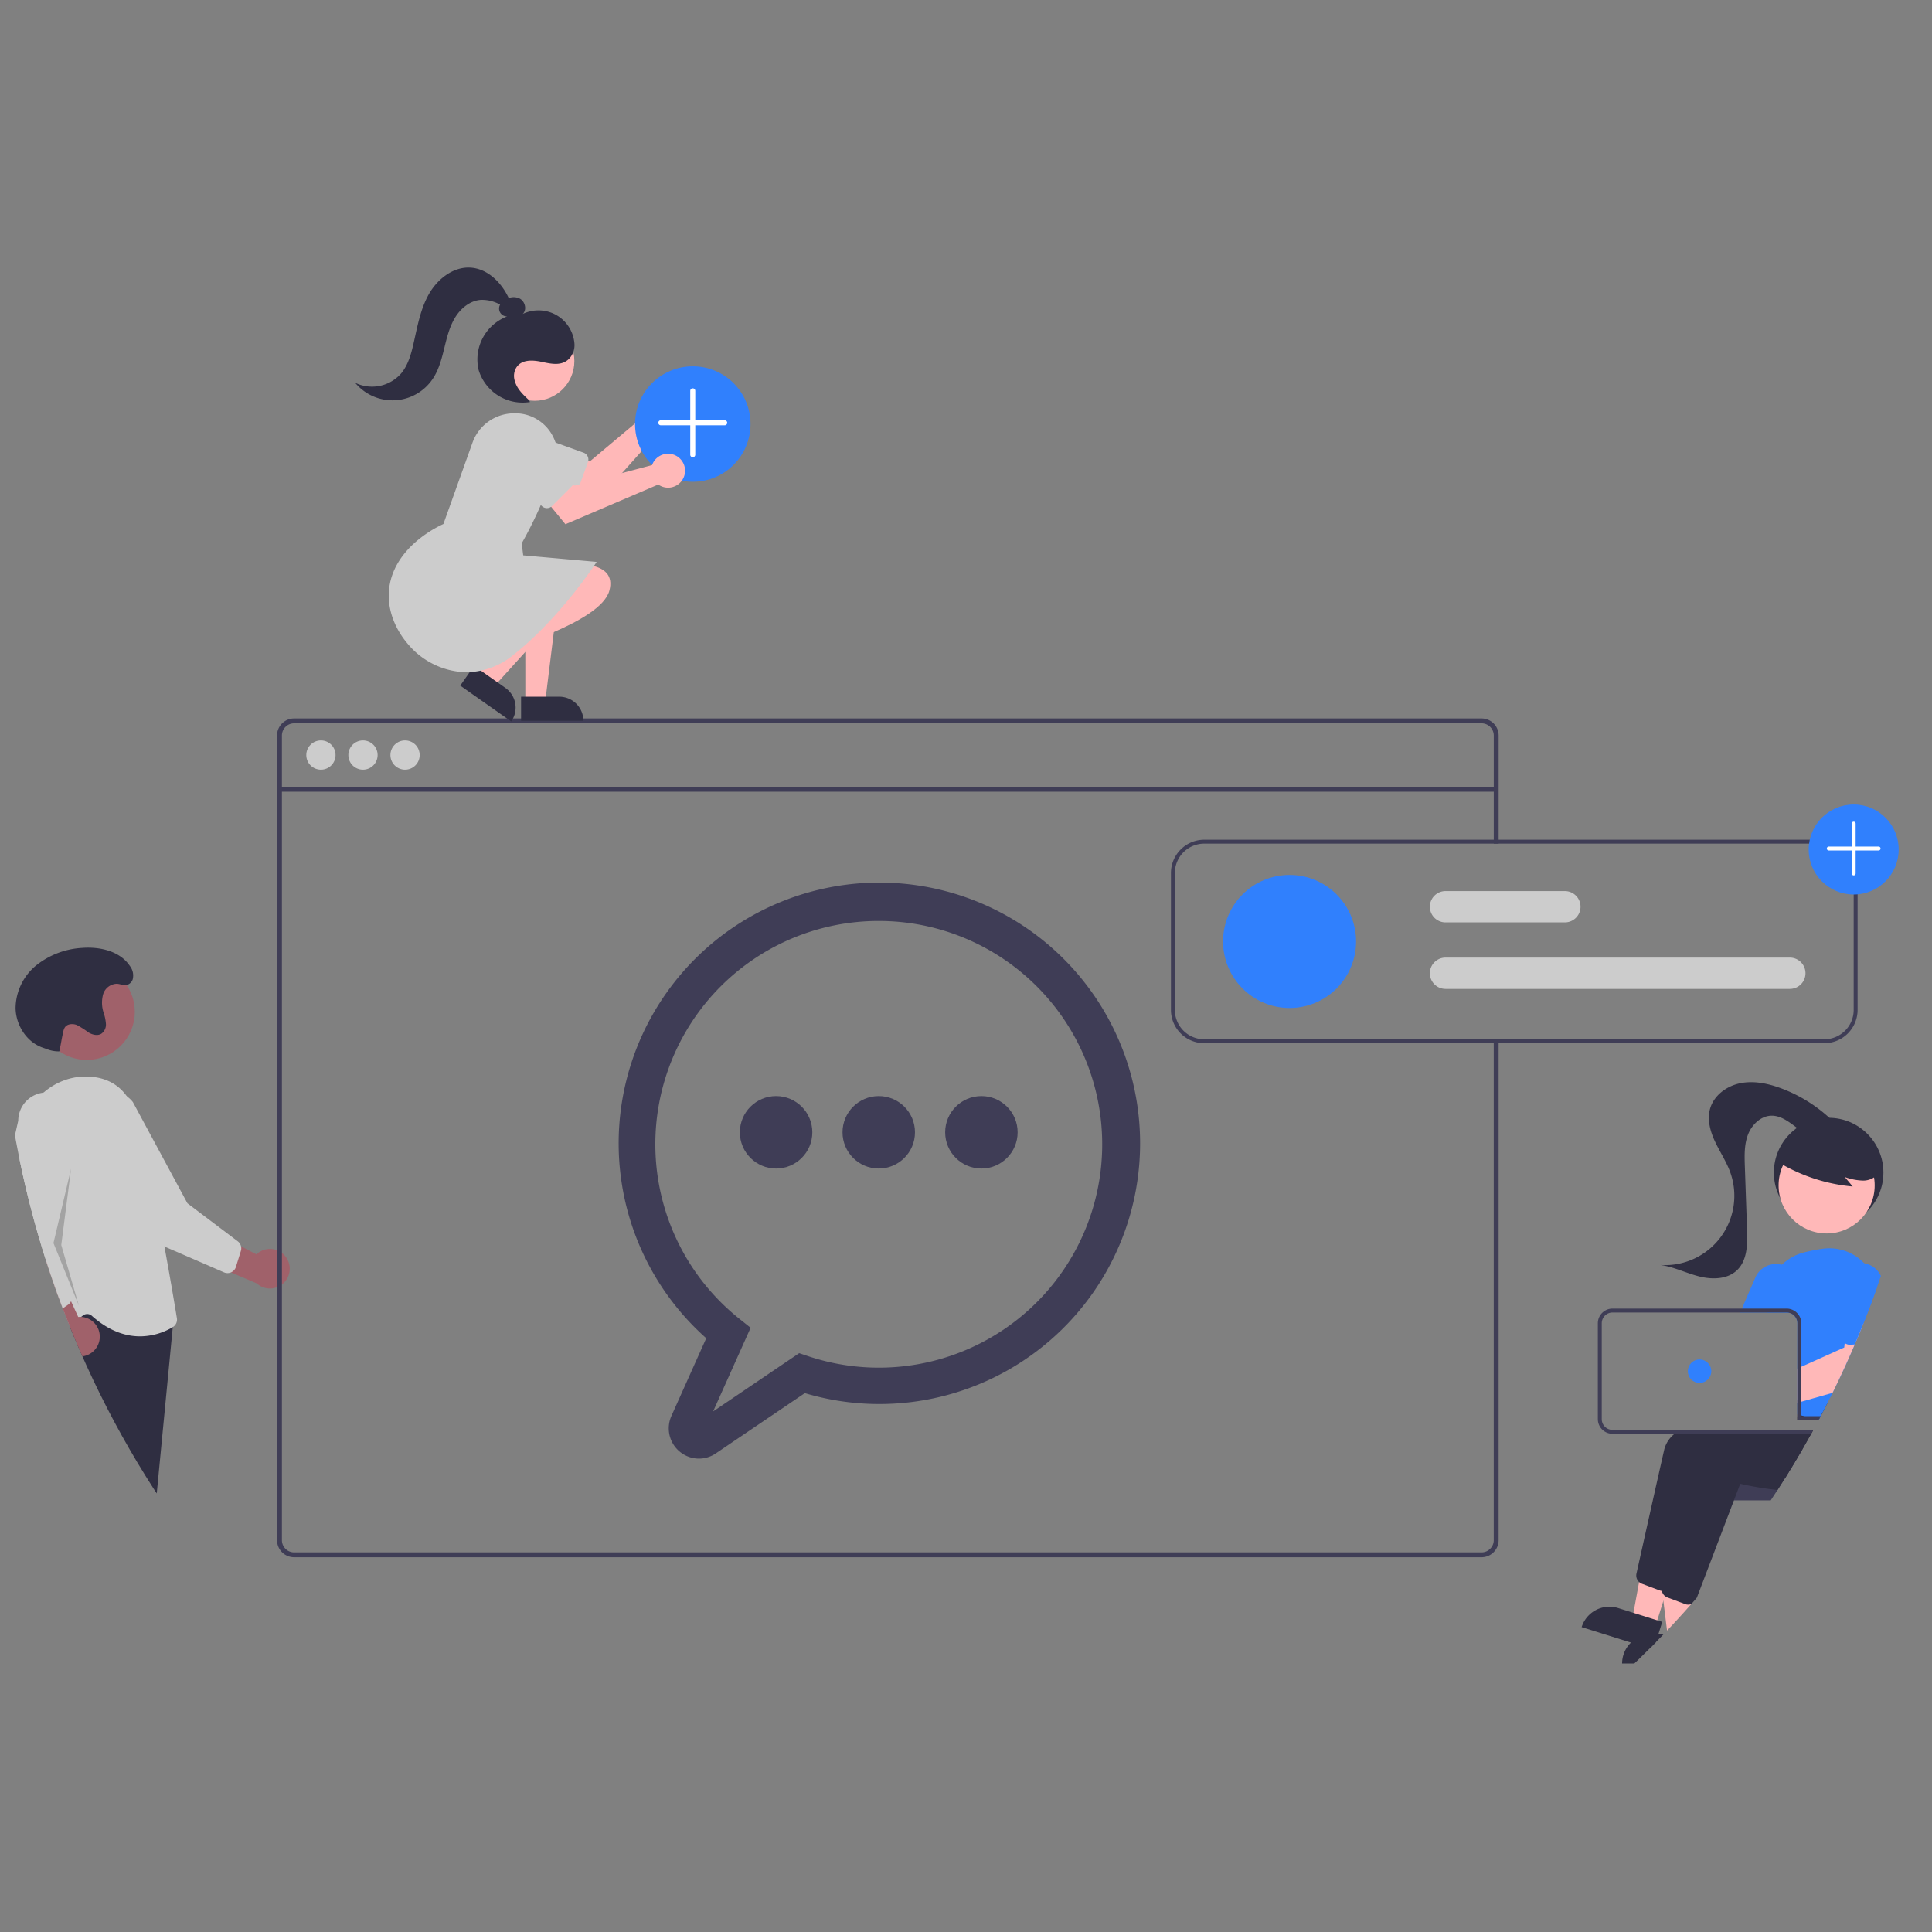 <svg xmlns="http://www.w3.org/2000/svg" xmlns:xlink="http://www.w3.org/1999/xlink" width="635" height="635" viewBox="0 0 635 635">
  <rect x="0" y="0" width="635" height="635" fill="#808080" stroke="none"/>
  <defs>
    <clipPath id="clip-path">
      <circle id="Elipse_33" data-name="Elipse 33" cx="317.5" cy="317.5" r="317.5" transform="translate(104 6728)" fill="#fff" stroke="#537ec5" stroke-width="6"/>
    </clipPath>
  </defs>
  <g id="Grupo_de_máscara_1" data-name="Grupo de máscara 1" transform="translate(-104 -6728)" clip-path="url(#clip-path)">
    <g id="undraw_Group_chat_re_frmo" transform="translate(104 6815.946)">
      <path id="Caminho_401" data-name="Caminho 401" d="M162.427,385.237a6.466,6.466,0,0,0-9.851-1.121l-20.418-10.539,1.269,11.872,19.194,8.187a6.5,6.5,0,0,0,9.8-8.4Z" transform="translate(-68.289 -59.789)" fill="#a0616a"/>
      <path id="Caminho_402" data-name="Caminho 402" d="M144.282,390.016a2.9,2.9,0,0,1-2.359.025l-19.394-8.413a29.817,29.817,0,0,1-15.086-14.594l-10.2-21.521a9.321,9.321,0,0,1,14.725-11.433l17.922,33.251,16.548,12.5a2.9,2.9,0,0,1,1.02,3.164l-1.624,5.246a2.9,2.9,0,0,1-.98,1.422,2.867,2.867,0,0,1-.577.352Z" transform="translate(-68.289 -59.789)" fill="#ccc"/>
      <circle id="Elipse_34" data-name="Elipse 34" cx="15.792" cy="15.792" r="15.792" transform="translate(12.718 228.829)" fill="#a0616a"/>
      <path id="Caminho_403" data-name="Caminho 403" d="M34.907,451.788h7.882l3.751-30.405H34.905Z" fill="#a0616a"/>
      <path id="Caminho_404" data-name="Caminho 404" d="M101.507,509.324h24.775V518.9h-15.2a9.572,9.572,0,0,1-9.572-9.572h0Z" transform="translate(159.522 968.426) rotate(179.997)" fill="#2f2e41"/>
      <path id="Caminho_405" data-name="Caminho 405" d="M9.188,451.788H17.07l3.751-30.405H9.186Z" fill="#a0616a"/>
      <path id="Caminho_406" data-name="Caminho 406" d="M75.787,509.324h24.775V518.9h-15.2a9.572,9.572,0,0,1-9.572-9.572h0Z" transform="translate(108.084 968.428) rotate(179.997)" fill="#2f2e41"/>
      <path id="Caminho_407" data-name="Caminho 407" d="M74.724,502.874a2.892,2.892,0,0,1-.691-2.288l13.8-103.511,34.289,5.823,3.659-2.2-9.463,98.212a2.9,2.9,0,0,1-2.634,2.549l-10.383.865a2.893,2.893,0,0,1-3.129-3.049l2.688-46.772a.322.322,0,0,0-.631-.1l-13.3,49.317a2.9,2.9,0,0,1-2.794,2.141H76.9a2.893,2.893,0,0,1-2.177-.988Z" transform="translate(-68.289 -59.789)" fill="#2f2e41"/>
      <path id="Caminho_408" data-name="Caminho 408" d="M98.471,404.32a2.272,2.272,0,0,0-2.9-.121l-6.855,5.332a2.891,2.891,0,0,1-4.557-1.483c-3.363-11.776-10.981-41.42-9.1-62.283,1.064-11.826,11.276-20.814,22.765-20.06,7.854.524,13.022,5.055,15.358,13.467,5.737,20.654,12.042,58.54,13.248,65.925a2.881,2.881,0,0,1-1.374,2.951,21.179,21.179,0,0,1-10.733,3.02C109.737,411.068,104.248,409.474,98.471,404.32Z" transform="translate(-68.289 -59.789)" fill="#ccc"/>
      <path id="Caminho_409" data-name="Caminho 409" d="M101.058,411.667A6.466,6.466,0,0,0,94,404.705l-9.562-20.893-6.328,10.125,10.051,18.288a6.5,6.5,0,0,0,12.9-.559Z" transform="translate(-68.289 -59.789)" fill="#a0616a"/>
      <path id="Caminho_410" data-name="Caminho 410" d="M83.83,404.23a2.9,2.9,0,0,1-1.872-1.436L71.89,384.206a29.817,29.817,0,0,1-2.864-20.793l5.259-23.226a9.321,9.321,0,0,1,18.642.091L86.509,377.5l5.307,20.049a2.9,2.9,0,0,1-1.15,3.119l-4.516,3.126a2.9,2.9,0,0,1-1.648.514,2.865,2.865,0,0,1-.672-.08Z" transform="translate(-68.289 -59.789)" fill="#ccc"/>
      <path id="Caminho_411" data-name="Caminho 411" d="M23.356,296.186,17.57,320.62,25.928,341.2l-5.787-19.932Z" opacity="0.2"/>
      <path id="Caminho_412" data-name="Caminho 412" d="M87.787,317.4a10.634,10.634,0,0,1-4.107-.743c-.575-.222-1.172-.4-1.746-.625-5.068-1.958-8.406-7.355-8.526-12.787a18.414,18.414,0,0,1,6.87-14.178,26.586,26.586,0,0,1,15-5.67c5.835-.444,12.406,1.035,15.667,5.9a5.118,5.118,0,0,1,.961,4.425,2.831,2.831,0,0,1-.8,1.225c-1.456,1.3-2.908.321-4.392.235a4.856,4.856,0,0,0-4.532,3.468,10.451,10.451,0,0,0,.163,6.038,15.084,15.084,0,0,1,.76,3.671,3.691,3.691,0,0,1-1.529,3.25c-1.275.771-2.949.325-4.225-.445a29.347,29.347,0,0,0-3.756-2.405c-1.378-.566-3.229-.441-4.031.815a4.46,4.46,0,0,0-.51,1.472c-.719,3.276-.554,3.083-1.273,6.359Z" transform="translate(-68.289 -59.789)" fill="#2f2e41"/>
      <path id="Caminho_413" data-name="Caminho 413" d="M555.242,207.983H164.951a5.612,5.612,0,0,0-5.607,5.607V478.062a5.612,5.612,0,0,0,5.607,5.607H555.242A5.6,5.6,0,0,0,559.5,481.7a1.32,1.32,0,0,0,.122-.154,5.25,5.25,0,0,0,.8-1.357,5.464,5.464,0,0,0,.424-2.128V313.426h-1.6V478.062a3.973,3.973,0,0,1-.662,2.2,4.149,4.149,0,0,1-1.518,1.363,3.975,3.975,0,0,1-1.832.444H164.951a4.011,4.011,0,0,1-4.006-4.006V213.59a4.011,4.011,0,0,1,4.006-4.006H555.242a4.012,4.012,0,0,1,4.012,4.006v35.537h1.6V213.59A5.613,5.613,0,0,0,555.242,207.983Z" transform="translate(-68.289 -59.789)" fill="#3f3d56"/>
      <rect id="Retângulo_54" data-name="Retângulo 54" width="399.908" height="1.603" transform="translate(91.853 170.669)" fill="#3f3d56"/>
      <circle id="Elipse_35" data-name="Elipse 35" cx="4.809" cy="4.809" r="4.809" transform="translate(100.669 155.41)" fill="#ccc"/>
      <circle id="Elipse_36" data-name="Elipse 36" cx="4.809" cy="4.809" r="4.809" transform="translate(114.493 155.41)" fill="#ccc"/>
      <circle id="Elipse_37" data-name="Elipse 37" cx="4.809" cy="4.809" r="4.809" transform="translate(128.318 155.41)" fill="#ccc"/>
      <path id="Caminho_414" data-name="Caminho 414" d="M298,451.252a9.953,9.953,0,0,1-9.044-14.005l11.456-25.558a85.693,85.693,0,1,1,32.4,18.045l-29.236,19.793A9.923,9.923,0,0,1,298,451.252Zm59.113-176.714a73.391,73.391,0,0,0-45.72,130.834L315,408.25l-12.326,27.5L330.96,416.6l2.793.938a73.413,73.413,0,1,0,23.359-143Z" transform="translate(-68.289 -59.789)" fill="#3f3d56"/>
      <circle id="Elipse_38" data-name="Elipse 38" cx="11.908" cy="11.908" r="11.908" transform="translate(276.915 272.305)" fill="#3f3d56"/>
      <circle id="Elipse_39" data-name="Elipse 39" cx="11.908" cy="11.908" r="11.908" transform="translate(243.175 272.305)" fill="#3f3d56"/>
      <circle id="Elipse_40" data-name="Elipse 40" cx="11.908" cy="11.908" r="11.908" transform="translate(310.654 272.305)" fill="#3f3d56"/>
      <path id="Caminho_415" data-name="Caminho 415" d="M656.563,296.871H543.4a5.144,5.144,0,0,1,0-10.288H656.563a5.144,5.144,0,0,1,0,10.288Z" transform="translate(-68.289 -59.789)" fill="#ccc"/>
      <path id="Caminho_416" data-name="Caminho 416" d="M582.619,275.009H543.4a5.144,5.144,0,0,1,0-10.288h39.222a5.144,5.144,0,0,1,0,10.288Z" transform="translate(-68.289 -59.789)" fill="#ccc"/>
      <circle id="Elipse_41" data-name="Elipse 41" cx="21.861" cy="21.861" r="21.861" transform="translate(401.99 199.627)" fill="#3080fd"/>
      <path id="Caminho_417" data-name="Caminho 417" d="M667.906,247.842H464.08a10.946,10.946,0,0,0-10.931,10.931v45.009a10.946,10.946,0,0,0,10.931,10.931H667.906a10.946,10.946,0,0,0,10.931-10.931V258.773A10.946,10.946,0,0,0,667.906,247.842Zm9.645,55.94a9.657,9.657,0,0,1-9.645,9.645H464.08a9.657,9.657,0,0,1-9.645-9.645V258.773a9.656,9.656,0,0,1,9.645-9.645H667.906a9.657,9.657,0,0,1,9.645,9.645Z" transform="translate(-68.289 -59.789)" fill="#3f3d56"/>
      <circle id="Elipse_42" data-name="Elipse 42" cx="14.789" cy="14.789" r="14.789" transform="translate(594.473 176.48)" fill="#3080fd"/>
      <path id="Caminho_418" data-name="Caminho 418" d="M677.094,259.374a.641.641,0,0,1-.188-.455V242.551a.643.643,0,0,1,1.286,0v16.368a.643.643,0,0,1-1.1.455Z" transform="translate(-68.289 -59.789)" fill="#fff"/>
      <path id="Caminho_419" data-name="Caminho 419" d="M668.915,251.19a.643.643,0,0,1,.455-1.1h16.368a.643.643,0,0,1,0,1.286H669.37a.641.641,0,0,1-.455-.188Z" transform="translate(-68.289 -59.789)" fill="#fff"/>
      <path id="Caminho_420" data-name="Caminho 420" d="M695.252,447.621h-30.87c0,.887-31.815,1.607-31.815,1.607a8.268,8.268,0,0,0-1.357,1.286,7.98,7.98,0,0,0-1.865,5.144v1.286a8.04,8.04,0,0,0,8.037,8.037h57.869a8.044,8.044,0,0,0,8.037-8.037v-1.286A8.048,8.048,0,0,0,695.252,447.621Z" transform="translate(-68.289 -59.789)" fill="#3f3d56"/>
      <rect id="Retângulo_55" data-name="Retângulo 55" width="8.359" height="54.011" transform="translate(594.169 404.874)" fill="#3f3d56"/>
      <path id="Caminho_421" data-name="Caminho 421" d="M694.609,518.379c0,.9-12.666.349-28.291.349s-28.291.554-28.291-.349,12.666-8.065,28.291-8.065S694.609,517.476,694.609,518.379Z" transform="translate(-68.289 -59.789)" fill="#3f3d56"/>
      <circle id="Elipse_43" data-name="Elipse 43" cx="18.004" cy="18.004" r="18.004" transform="translate(583.027 279.446)" fill="#2f2e41"/>
      <path id="Caminho_422" data-name="Caminho 422" d="M556.228,451.487h-7.883l-3.75-30.405h11.635Z" fill="#ffb8b8"/>
      <path id="Caminho_423" data-name="Caminho 423" d="M542.714,449.234h15.2v9.572H533.142A9.572,9.572,0,0,1,542.714,449.234Z" fill="#2f2e41"/>
      <path id="Caminho_424" data-name="Caminho 424" d="M543.922,447.087l-7.521-2.36,5.525-30.133,11.1,3.484Z" fill="#ffb8b8"/>
      <path id="Caminho_425" data-name="Caminho 425" d="M598.429,501.3h15.2v9.572H588.857A9.572,9.572,0,0,1,598.429,501.3Z" transform="matrix(0.954, 0.299, -0.299, 0.954, 110.827, -216.594)" fill="#2f2e41"/>
      <path id="Caminho_426" data-name="Caminho 426" d="M674.142,442.35a24.34,24.34,0,0,0-.977-4.514l-1.472-1.852-3.832-4.81-.167.006c-.283.013-1.46.077-3.279.219h-.019c-1.125.09-2.5.206-4.064.354-.412.045-.842.084-1.286.129V438.6h8.037a1.61,1.61,0,0,1,1.594,1.4c.006.071.013.135.013.206a1.608,1.608,0,0,1-1.607,1.608H620.4a18.265,18.265,0,0,0-1.71,1.286,9.569,9.569,0,0,0-3.376,5.054c-2.726,11.985-7.7,34.335-9.163,40.9a2.918,2.918,0,0,0,.868,2.752,2.853,2.853,0,0,0,.945.585l5.8,2.173a3.084,3.084,0,0,0,.739.174c.032,0,.058.006.09.006a1.7,1.7,0,0,0,.18.007,2.914,2.914,0,0,0,2.707-1.865l4.578-12.011,7.054-18.518,2.79-7.324c3.234.759,30.368,6.764,39.453-2.913a10.332,10.332,0,0,0,2.083-3.286,13.376,13.376,0,0,0,.7-6.481Z" transform="translate(-68.289 -59.789)" fill="#2f2e41"/>
      <path id="Caminho_427" data-name="Caminho 427" d="M682.013,444.1c-.141-.572-.3-1.164-.489-1.762l-5.3-6.661-.167.006c-.335.019-1.923.1-4.36.3-2.765.231-6.629.6-10.969,1.189-.128.013-.263.032-.392.051-.424.058-.855.116-1.286.18v1.19h8.037a1.61,1.61,0,0,1,1.595,1.4c.006.071.013.135.013.206a1.608,1.608,0,0,1-1.607,1.607H638.675c-1.241.405-2.437.829-3.581,1.286-6.005,2.379-10.5,5.5-11.42,9.555-.309,1.363-.649,2.861-1.009,4.456-1.337,5.928-2.964,13.188-4.437,19.785v.006c-.3,1.363-.6,2.688-.894,3.974-1.228,5.53-2.27,10.217-2.823,12.68-.013.071-.025.135-.039.206v.013a3,3,0,0,0,.18,1.472l.006.006v.006a2.848,2.848,0,0,0,.836,1.151,2.953,2.953,0,0,0,.829.482l5.8,2.173a2.945,2.945,0,0,0,1.009.186,2.851,2.851,0,0,0,1.382-.354,2.894,2.894,0,0,0,1.325-1.511l12.487-32.766,1.936-5.086c3.234.759,30.368,6.758,39.453-2.913A10.861,10.861,0,0,0,682.6,449.5a19.087,19.087,0,0,0-.585-5.4Z" transform="translate(-68.289 -59.789)" fill="#2f2e41"/>
      <path id="Caminho_428" data-name="Caminho 428" d="M681.3,387.375c-.1-.122-.212-.244-.328-.36a15.735,15.735,0,0,0-13.483-4.752,51.029,51.029,0,0,0-6.372,1.254,16.062,16.062,0,0,0-7.188,4.032,15.7,15.7,0,0,0-4.765,11.7c.026.881.032,1.781.019,2.694,0,.424-.007.855-.013,1.286h6.34a3.421,3.421,0,0,1,.817.1,3.544,3.544,0,0,1,2.72,3.44v29.912c.431.122.862.244,1.286.373.135.045.264.084.392.122.148.045.3.09.437.135q1.958.608,3.826,1.286h2.1a1.61,1.61,0,0,1,1.595,1.4c.437.174.862.347,1.279.521,1.485.617,2.893,1.235,4.186,1.832,1.742.8,3.292,1.556,4.591,2.218a2.949,2.949,0,0,0,1.318.322,2.832,2.832,0,0,0,1.672-.553,3.544,3.544,0,0,0,.289-.238,2.9,2.9,0,0,0,.881-2.559,82.359,82.359,0,0,1-.579-15.239c.18-4.276.566-8.661,1.067-12.9.27-2.3.572-4.546.887-6.713.3-2.07.624-4.057.939-5.935a15.822,15.822,0,0,0-3.909-13.381Z" transform="translate(-68.289 -59.789)" fill="#3080fd"/>
      <path id="Caminho_429" data-name="Caminho 429" d="M654.943,387.9a7.634,7.634,0,0,0-1.016-.354,7.393,7.393,0,0,0-8.706,4.2l-4.417,10.2-.553,1.286h15.258a3.419,3.419,0,0,1,.817.1l.514-1.19,1.955-4.514A7.4,7.4,0,0,0,654.943,387.9Z" transform="translate(-68.289 -59.789)" fill="#3080fd"/>
      <circle id="Elipse_44" data-name="Elipse 44" cx="15.792" cy="15.792" r="15.792" transform="translate(584.58 285.87)" fill="#ffb8b8"/>
      <path id="Caminho_430" data-name="Caminho 430" d="M652.583,353.692a56.961,56.961,0,0,0,24.643,8.12l-2.6-3.112a19.09,19.09,0,0,0,5.9,1.171,6.458,6.458,0,0,0,5.264-2.464,6.007,6.007,0,0,0,.4-5.549,11.377,11.377,0,0,0-3.579-4.475,21.308,21.308,0,0,0-19.833-3.544,12.735,12.735,0,0,0-5.923,3.8c-1.5,1.847-4.379,3.492-3.613,5.743Z" transform="translate(-68.289 -59.789)" fill="#2f2e41"/>
      <path id="Caminho_431" data-name="Caminho 431" d="M671.32,340.947a48.536,48.536,0,0,0-17.658-11.419c-4.269-1.581-8.915-2.558-13.377-1.66s-8.683,3.985-9.928,8.364c-1.018,3.58.033,7.435,1.613,10.806s3.689,6.5,4.967,9.992a22.805,22.805,0,0,1-22.947,30.582c4.385.588,8.426,2.648,12.712,3.745s9.344,1.022,12.529-2.048c3.37-3.249,3.437-8.531,3.274-13.208l-.727-20.862c-.123-3.546-.229-7.206,1.05-10.516s4.318-6.208,7.867-6.178c2.689.023,5.07,1.652,7.226,3.259s4.439,3.321,7.118,3.56,5.737-1.743,5.537-4.425Z" transform="translate(-68.289 -59.789)" fill="#2f2e41"/>
      <path id="Caminho_432" data-name="Caminho 432" d="M684.269,406.69l-9.015.244-.656,6.333-.148,1.466-14.12,6.34-1.286.579v11.272l1.286-.367,4.064-1.157h.019l17.9-5.1.206-.058a7,7,0,0,0,5.054-6.655l.045-7.478.039-5.51Z" transform="translate(-68.289 -59.789)" fill="#ffb8b8"/>
      <path id="Caminho_433" data-name="Caminho 433" d="M687.2,394.165a7.4,7.4,0,1,0-14.763.907l.984,16.049a2.885,2.885,0,0,0,1.177,2.148,2.852,2.852,0,0,0,1.89.559l6.893-.424,2.09-.129a2.819,2.819,0,0,0,1.993-.971,2.01,2.01,0,0,0,.154-.193,2.873,2.873,0,0,0,.566-1.9Z" transform="translate(-68.289 -59.789)" fill="#3080fd"/>
      <path id="Caminho_434" data-name="Caminho 434" d="M661.161,437.309h-.829v-.084c-.424.058-.855.116-1.286.18v1.19h5.941Q663.115,437.92,661.161,437.309Zm0,0h-.829v-.084c-.424.058-.855.116-1.286.18v1.19h5.941Q663.115,437.92,661.161,437.309Zm5.922,0h-6.751V406.767a4.829,4.829,0,0,0-3.492-4.63,4.534,4.534,0,0,0-1.331-.193H598.283a4.828,4.828,0,0,0-4.822,4.822v31.506a4.824,4.824,0,0,0,4.822,4.822h68.8a2.9,2.9,0,0,0,2.874-2.578,2.515,2.515,0,0,0,.02-.315,2.9,2.9,0,0,0-2.893-2.893Zm1.607,2.893a1.608,1.608,0,0,1-1.607,1.607h-68.8a3.538,3.538,0,0,1-3.536-3.536V406.767a3.538,3.538,0,0,1,3.536-3.536h57.225a3.422,3.422,0,0,1,.817.1,3.543,3.543,0,0,1,2.72,3.44V438.6h8.037a1.61,1.61,0,0,1,1.594,1.4C668.684,440.068,668.69,440.132,668.69,440.2Zm-7.529-2.893h-.829v-.084c-.424.058-.855.116-1.286.18v1.19h5.941Q663.115,437.92,661.161,437.309Z" transform="translate(-68.289 -59.789)" fill="#3f3d56"/>
      <circle id="Elipse_45" data-name="Elipse 45" cx="3.858" cy="3.858" r="3.858" transform="translate(554.747 358.875)" fill="#3080fd"/>
      <path id="Caminho_435" data-name="Caminho 435" d="M282.308,105.677a5.591,5.591,0,0,0,.026.881L262.144,123.5l-6.021-2.18-4.478,8.657,13.164,6.266,22.073-24.77a5.579,5.579,0,1,0-4.574-5.8Z" transform="translate(-68.289 -59.789)" fill="#ffb8b8"/>
      <path id="Caminho_436" data-name="Caminho 436" d="M255.229,134.132l-19.5-7.038a7.175,7.175,0,0,1,4.872-13.5l19.5,7.038a2.391,2.391,0,0,1,1.438,3.061l-3.248,9a2.4,2.4,0,0,1-3.062,1.438Z" transform="translate(-68.289 -59.789)" fill="#ccc"/>
      <path id="Caminho_437" data-name="Caminho 437" d="M172.66,142.9h6.516l3.1-25.134h-9.617Z" fill="#ffb8b8"/>
      <path id="Caminho_438" data-name="Caminho 438" d="M239.553,200.831h20.479v7.913H247.466a7.913,7.913,0,0,1-7.913-7.913Z" transform="translate(431.306 349.774) rotate(179.997)" fill="#2f2e41"/>
      <path id="Caminho_439" data-name="Caminho 439" d="M156.556,134.486l5.33,3.748,16.993-18.777-7.867-5.531Z" fill="#ffb8b8"/>
      <path id="Caminho_440" data-name="Caminho 440" d="M219.992,195.833h20.479v7.913H227.9a7.913,7.913,0,0,1-7.913-7.913h0Z" transform="matrix(-0.818, -0.575, 0.575, -0.818, 235.371, 435.856)" fill="#2f2e41"/>
      <path id="Caminho_441" data-name="Caminho 441" d="M255.208,157.417s16.262-1.919,13.343,8.634-35.442,19.666-35.442,19.666Z" transform="translate(-68.289 -59.789)" fill="#ffb8b8"/>
      <circle id="Elipse_46" data-name="Elipse 46" cx="13.054" cy="13.054" r="13.054" transform="translate(162.672 17.676)" fill="#ffb8b8"/>
      <path id="Caminho_442" data-name="Caminho 442" d="M202.384,183.555c-7.428-8.65-10.028-21.924,1.818-32.965a39.045,39.045,0,0,1,9.825-6.524l9.547-26.7a14.549,14.549,0,0,1,13.445-9.672,13.924,13.924,0,0,1,13.507,8.686,12.086,12.086,0,0,1,.375,8.559,137.487,137.487,0,0,1-11.14,25.488l.494,3.95,24.132,2.145-.225.366c-.117.191-11.928,18.186-27.037,30.131a24.83,24.83,0,0,1-15.551,5.776A25.768,25.768,0,0,1,202.384,183.555Z" transform="translate(-68.289 -59.789)" fill="#ccc"/>
      <path id="Caminho_443" data-name="Caminho 443" d="M200.106,94.614c2.31-2.752,3.3-6.352,4.1-9.855,1.261-5.543,2.237-11.275,5.038-16.221s7.949-9.045,13.625-8.733c5.644.31,10.206,4.851,12.628,10.017a4.493,4.493,0,0,1,3.648.176c1.746.956,2.4,3.673.945,5.033a12.06,12.06,0,0,1,9.821-.245A11.871,11.871,0,0,1,257.1,84.86a6.472,6.472,0,0,1-1.721,4.856c-2.5,2.578-6.047,1.689-9.2,1.032-2.975-.62-6.6-.788-8.275,2.047a5.313,5.313,0,0,0-.517,3.883c.642,2.83,2.737,4.8,4.77,6.687l.332.618a15.131,15.131,0,0,1-16.9-10.567,15.131,15.131,0,0,1,9.4-17.573h0a2.588,2.588,0,0,1-2.324-3.878,12.3,12.3,0,0,0-6.28-1.567c-3.575.235-6.669,2.78-8.53,5.841s-2.7,6.616-3.557,10.1-1.777,7.026-3.767,10.006a15.924,15.924,0,0,1-25.512,1.309,12.708,12.708,0,0,0,15.081-3.035Z" transform="translate(-68.289 -59.789)" fill="#2f2e41"/>
      <circle id="Elipse_47" data-name="Elipse 47" cx="18.976" cy="18.976" r="18.976" transform="translate(208.723 32.451)" fill="#3080fd"/>
      <path id="Caminho_444" data-name="Caminho 444" d="M295.4,121.887a.822.822,0,0,1-.242-.583v-21a.825.825,0,0,1,1.65,0v21a.825.825,0,0,1-1.408.583Z" transform="translate(-68.289 -59.789)" fill="#fff"/>
      <path id="Caminho_445" data-name="Caminho 445" d="M284.9,111.387a.825.825,0,0,1,.583-1.408h21a.825.825,0,1,1,0,1.65h-21a.822.822,0,0,1-.583-.242Z" transform="translate(-68.289 -59.789)" fill="#fff"/>
      <path id="Caminho_446" data-name="Caminho 446" d="M282.962,123.907a5.6,5.6,0,0,0-.35.808l-25.479,6.756-4.524-4.533-7.733,5.933,9.253,11.267L284.638,131.1a5.579,5.579,0,1,0-1.676-7.193Z" transform="translate(-68.289 -59.789)" fill="#ffb8b8"/>
      <path id="Caminho_447" data-name="Caminho 447" d="M246.357,138.155,231.7,123.5a7.175,7.175,0,1,1,10.147-10.148L256.5,128.007a2.391,2.391,0,0,1,0,3.382l-6.765,6.765a2.4,2.4,0,0,1-3.383,0Z" transform="translate(-68.289 -59.789)" fill="#ccc"/>
    </g>
  </g>
</svg>

